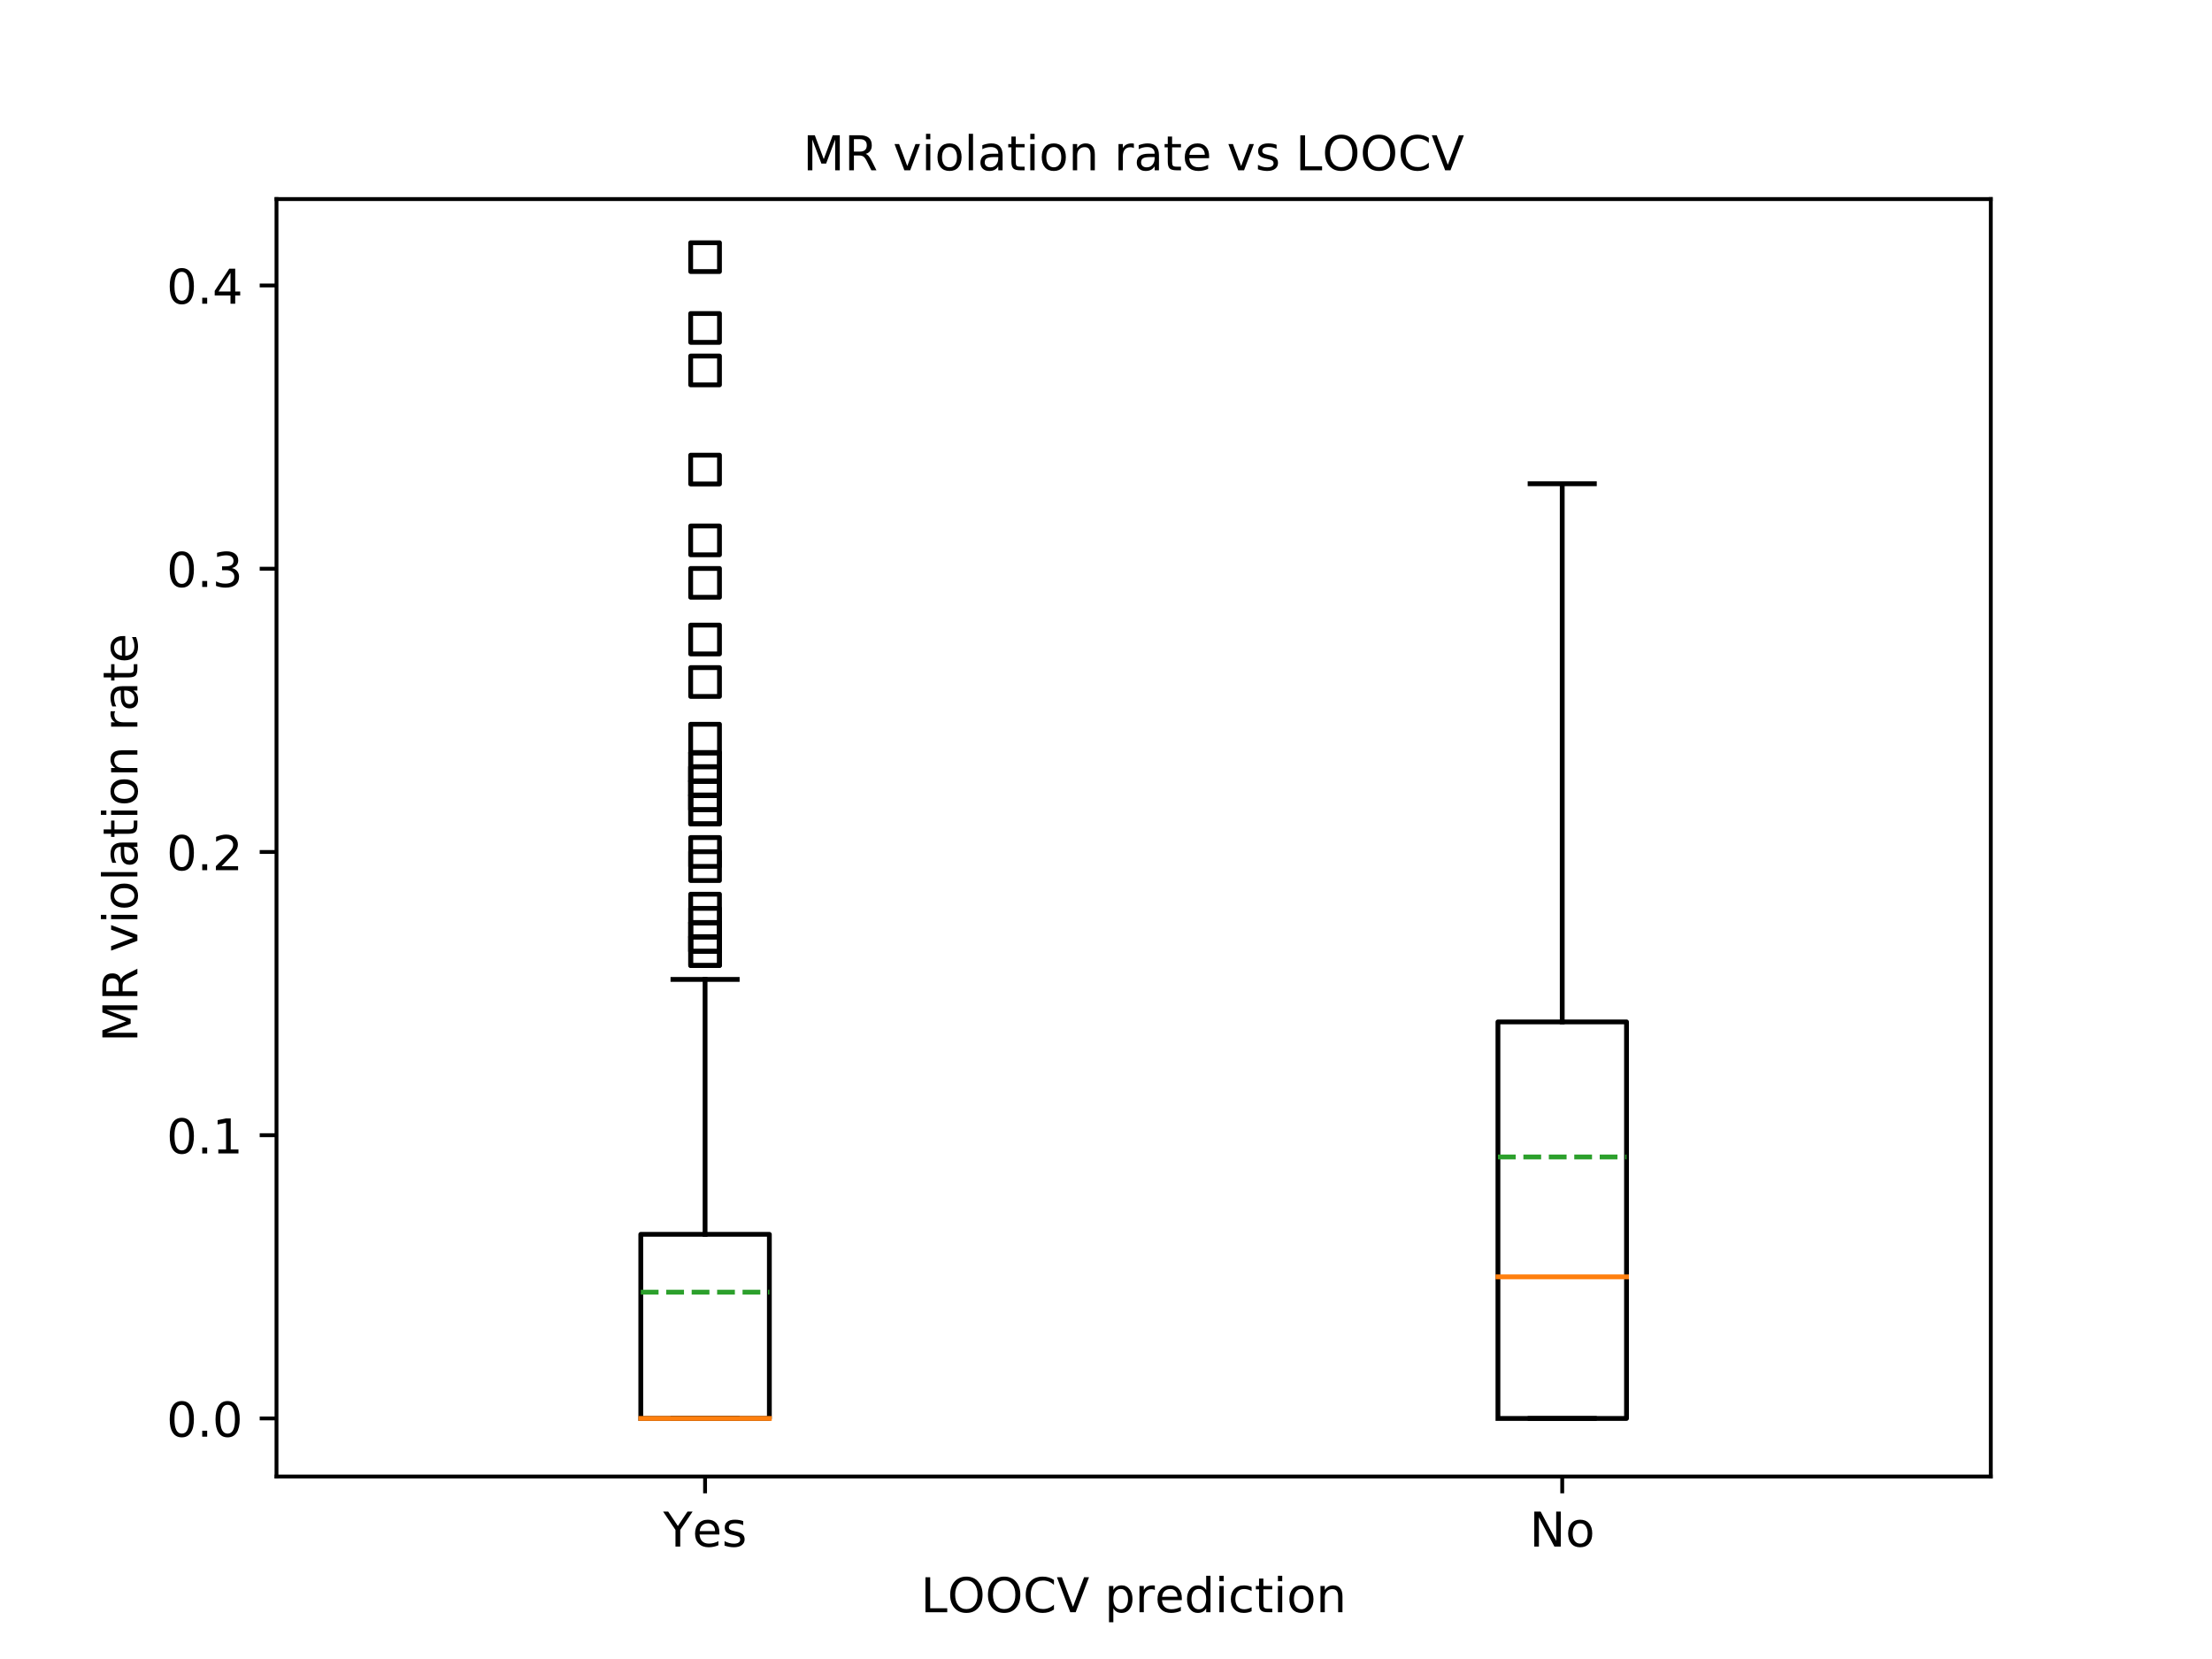 <?xml version="1.0" encoding="utf-8" standalone="no"?>
<!DOCTYPE svg PUBLIC "-//W3C//DTD SVG 1.1//EN"
  "http://www.w3.org/Graphics/SVG/1.1/DTD/svg11.dtd">
<!-- Created with matplotlib (https://matplotlib.org/) -->
<svg height="345.6pt" version="1.1" viewBox="0 0 460.8 345.6" width="460.8pt" xmlns="http://www.w3.org/2000/svg" xmlns:xlink="http://www.w3.org/1999/xlink">
 <defs>
  <style type="text/css">
*{stroke-linecap:butt;stroke-linejoin:round;}
  </style>
 </defs>
 <g id="figure_1">
  <g id="patch_1">
   <path d="M 0 345.6 
L 460.8 345.6 
L 460.8 0 
L 0 0 
z
" style="fill:#ffffff;"/>
  </g>
  <g id="axes_1">
   <g id="patch_2">
    <path d="M 57.6 307.584 
L 414.72 307.584 
L 414.72 41.472 
L 57.6 41.472 
z
" style="fill:#ffffff;"/>
   </g>
   <g id="matplotlib.axis_1">
    <g id="xtick_1">
     <g id="line2d_1">
      <defs>
       <path d="M 0 0 
L 0 3.5 
" id="m1ec684ed6d" style="stroke:#000000;stroke-width:0.8;"/>
      </defs>
      <g>
       <use style="stroke:#000000;stroke-width:0.8;" x="146.88" xlink:href="#m1ec684ed6d" y="307.584"/>
      </g>
     </g>
     <g id="text_1">
      <!-- Yes -->
      <defs>
       <path d="M -0.203 72.906 
L 10.406 72.906 
L 30.609 42.922 
L 50.688 72.906 
L 61.281 72.906 
L 35.5 34.719 
L 35.5 0 
L 25.594 0 
L 25.594 34.719 
z
" id="DejaVuSans-89"/>
       <path d="M 56.203 29.594 
L 56.203 25.203 
L 14.891 25.203 
Q 15.484 15.922 20.484 11.062 
Q 25.484 6.203 34.422 6.203 
Q 39.594 6.203 44.453 7.469 
Q 49.312 8.734 54.109 11.281 
L 54.109 2.781 
Q 49.266 0.734 44.188 -0.344 
Q 39.109 -1.422 33.891 -1.422 
Q 20.797 -1.422 13.156 6.188 
Q 5.516 13.812 5.516 26.812 
Q 5.516 40.234 12.766 48.109 
Q 20.016 56 32.328 56 
Q 43.359 56 49.781 48.891 
Q 56.203 41.797 56.203 29.594 
z
M 47.219 32.234 
Q 47.125 39.594 43.094 43.984 
Q 39.062 48.391 32.422 48.391 
Q 24.906 48.391 20.391 44.141 
Q 15.875 39.891 15.188 32.172 
z
" id="DejaVuSans-101"/>
       <path d="M 44.281 53.078 
L 44.281 44.578 
Q 40.484 46.531 36.375 47.5 
Q 32.281 48.484 27.875 48.484 
Q 21.188 48.484 17.844 46.438 
Q 14.5 44.391 14.5 40.281 
Q 14.5 37.156 16.891 35.375 
Q 19.281 33.594 26.516 31.984 
L 29.594 31.297 
Q 39.156 29.25 43.188 25.516 
Q 47.219 21.781 47.219 15.094 
Q 47.219 7.469 41.188 3.016 
Q 35.156 -1.422 24.609 -1.422 
Q 20.219 -1.422 15.453 -0.562 
Q 10.688 0.297 5.422 2 
L 5.422 11.281 
Q 10.406 8.688 15.234 7.391 
Q 20.062 6.109 24.812 6.109 
Q 31.156 6.109 34.562 8.281 
Q 37.984 10.453 37.984 14.406 
Q 37.984 18.062 35.516 20.016 
Q 33.062 21.969 24.703 23.781 
L 21.578 24.516 
Q 13.234 26.266 9.516 29.906 
Q 5.812 33.547 5.812 39.891 
Q 5.812 47.609 11.281 51.797 
Q 16.75 56 26.812 56 
Q 31.781 56 36.172 55.266 
Q 40.578 54.547 44.281 53.078 
z
" id="DejaVuSans-115"/>
      </defs>
      <g transform="translate(138.155 322.182)scale(0.1 -0.1)">
       <use xlink:href="#DejaVuSans-89"/>
       <use x="60.881" xlink:href="#DejaVuSans-101"/>
       <use x="122.404" xlink:href="#DejaVuSans-115"/>
      </g>
     </g>
    </g>
    <g id="xtick_2">
     <g id="line2d_2">
      <g>
       <use style="stroke:#000000;stroke-width:0.8;" x="325.44" xlink:href="#m1ec684ed6d" y="307.584"/>
      </g>
     </g>
     <g id="text_2">
      <!-- No -->
      <defs>
       <path d="M 9.812 72.906 
L 23.094 72.906 
L 55.422 11.922 
L 55.422 72.906 
L 64.984 72.906 
L 64.984 0 
L 51.703 0 
L 19.391 60.984 
L 19.391 0 
L 9.812 0 
z
" id="DejaVuSans-78"/>
       <path d="M 30.609 48.391 
Q 23.391 48.391 19.188 42.75 
Q 14.984 37.109 14.984 27.297 
Q 14.984 17.484 19.156 11.844 
Q 23.344 6.203 30.609 6.203 
Q 37.797 6.203 41.984 11.859 
Q 46.188 17.531 46.188 27.297 
Q 46.188 37.016 41.984 42.703 
Q 37.797 48.391 30.609 48.391 
z
M 30.609 56 
Q 42.328 56 49.016 48.375 
Q 55.719 40.766 55.719 27.297 
Q 55.719 13.875 49.016 6.219 
Q 42.328 -1.422 30.609 -1.422 
Q 18.844 -1.422 12.172 6.219 
Q 5.516 13.875 5.516 27.297 
Q 5.516 40.766 12.172 48.375 
Q 18.844 56 30.609 56 
z
" id="DejaVuSans-111"/>
      </defs>
      <g transform="translate(318.64 322.182)scale(0.1 -0.1)">
       <use xlink:href="#DejaVuSans-78"/>
       <use x="74.805" xlink:href="#DejaVuSans-111"/>
      </g>
     </g>
    </g>
    <g id="text_3">
     <!-- LOOCV prediction -->
     <defs>
      <path d="M 9.812 72.906 
L 19.672 72.906 
L 19.672 8.297 
L 55.172 8.297 
L 55.172 0 
L 9.812 0 
z
" id="DejaVuSans-76"/>
      <path d="M 39.406 66.219 
Q 28.656 66.219 22.328 58.203 
Q 16.016 50.203 16.016 36.375 
Q 16.016 22.609 22.328 14.594 
Q 28.656 6.594 39.406 6.594 
Q 50.141 6.594 56.422 14.594 
Q 62.703 22.609 62.703 36.375 
Q 62.703 50.203 56.422 58.203 
Q 50.141 66.219 39.406 66.219 
z
M 39.406 74.219 
Q 54.734 74.219 63.906 63.938 
Q 73.094 53.656 73.094 36.375 
Q 73.094 19.141 63.906 8.859 
Q 54.734 -1.422 39.406 -1.422 
Q 24.031 -1.422 14.812 8.828 
Q 5.609 19.094 5.609 36.375 
Q 5.609 53.656 14.812 63.938 
Q 24.031 74.219 39.406 74.219 
z
" id="DejaVuSans-79"/>
      <path d="M 64.406 67.281 
L 64.406 56.891 
Q 59.422 61.531 53.781 63.812 
Q 48.141 66.109 41.797 66.109 
Q 29.297 66.109 22.656 58.469 
Q 16.016 50.828 16.016 36.375 
Q 16.016 21.969 22.656 14.328 
Q 29.297 6.688 41.797 6.688 
Q 48.141 6.688 53.781 8.984 
Q 59.422 11.281 64.406 15.922 
L 64.406 5.609 
Q 59.234 2.094 53.438 0.328 
Q 47.656 -1.422 41.219 -1.422 
Q 24.656 -1.422 15.125 8.703 
Q 5.609 18.844 5.609 36.375 
Q 5.609 53.953 15.125 64.078 
Q 24.656 74.219 41.219 74.219 
Q 47.75 74.219 53.531 72.484 
Q 59.328 70.75 64.406 67.281 
z
" id="DejaVuSans-67"/>
      <path d="M 28.609 0 
L 0.781 72.906 
L 11.078 72.906 
L 34.188 11.531 
L 57.328 72.906 
L 67.578 72.906 
L 39.797 0 
z
" id="DejaVuSans-86"/>
      <path id="DejaVuSans-32"/>
      <path d="M 18.109 8.203 
L 18.109 -20.797 
L 9.078 -20.797 
L 9.078 54.688 
L 18.109 54.688 
L 18.109 46.391 
Q 20.953 51.266 25.266 53.625 
Q 29.594 56 35.594 56 
Q 45.562 56 51.781 48.094 
Q 58.016 40.188 58.016 27.297 
Q 58.016 14.406 51.781 6.484 
Q 45.562 -1.422 35.594 -1.422 
Q 29.594 -1.422 25.266 0.953 
Q 20.953 3.328 18.109 8.203 
z
M 48.688 27.297 
Q 48.688 37.203 44.609 42.844 
Q 40.531 48.484 33.406 48.484 
Q 26.266 48.484 22.188 42.844 
Q 18.109 37.203 18.109 27.297 
Q 18.109 17.391 22.188 11.75 
Q 26.266 6.109 33.406 6.109 
Q 40.531 6.109 44.609 11.75 
Q 48.688 17.391 48.688 27.297 
z
" id="DejaVuSans-112"/>
      <path d="M 41.109 46.297 
Q 39.594 47.172 37.812 47.578 
Q 36.031 48 33.891 48 
Q 26.266 48 22.188 43.047 
Q 18.109 38.094 18.109 28.812 
L 18.109 0 
L 9.078 0 
L 9.078 54.688 
L 18.109 54.688 
L 18.109 46.188 
Q 20.953 51.172 25.484 53.578 
Q 30.031 56 36.531 56 
Q 37.453 56 38.578 55.875 
Q 39.703 55.766 41.062 55.516 
z
" id="DejaVuSans-114"/>
      <path d="M 45.406 46.391 
L 45.406 75.984 
L 54.391 75.984 
L 54.391 0 
L 45.406 0 
L 45.406 8.203 
Q 42.578 3.328 38.25 0.953 
Q 33.938 -1.422 27.875 -1.422 
Q 17.969 -1.422 11.734 6.484 
Q 5.516 14.406 5.516 27.297 
Q 5.516 40.188 11.734 48.094 
Q 17.969 56 27.875 56 
Q 33.938 56 38.25 53.625 
Q 42.578 51.266 45.406 46.391 
z
M 14.797 27.297 
Q 14.797 17.391 18.875 11.75 
Q 22.953 6.109 30.078 6.109 
Q 37.203 6.109 41.297 11.75 
Q 45.406 17.391 45.406 27.297 
Q 45.406 37.203 41.297 42.844 
Q 37.203 48.484 30.078 48.484 
Q 22.953 48.484 18.875 42.844 
Q 14.797 37.203 14.797 27.297 
z
" id="DejaVuSans-100"/>
      <path d="M 9.422 54.688 
L 18.406 54.688 
L 18.406 0 
L 9.422 0 
z
M 9.422 75.984 
L 18.406 75.984 
L 18.406 64.594 
L 9.422 64.594 
z
" id="DejaVuSans-105"/>
      <path d="M 48.781 52.594 
L 48.781 44.188 
Q 44.969 46.297 41.141 47.344 
Q 37.312 48.391 33.406 48.391 
Q 24.656 48.391 19.812 42.844 
Q 14.984 37.312 14.984 27.297 
Q 14.984 17.281 19.812 11.734 
Q 24.656 6.203 33.406 6.203 
Q 37.312 6.203 41.141 7.25 
Q 44.969 8.297 48.781 10.406 
L 48.781 2.094 
Q 45.016 0.344 40.984 -0.531 
Q 36.969 -1.422 32.422 -1.422 
Q 20.062 -1.422 12.781 6.344 
Q 5.516 14.109 5.516 27.297 
Q 5.516 40.672 12.859 48.328 
Q 20.219 56 33.016 56 
Q 37.156 56 41.109 55.141 
Q 45.062 54.297 48.781 52.594 
z
" id="DejaVuSans-99"/>
      <path d="M 18.312 70.219 
L 18.312 54.688 
L 36.812 54.688 
L 36.812 47.703 
L 18.312 47.703 
L 18.312 18.016 
Q 18.312 11.328 20.141 9.422 
Q 21.969 7.516 27.594 7.516 
L 36.812 7.516 
L 36.812 0 
L 27.594 0 
Q 17.188 0 13.234 3.875 
Q 9.281 7.766 9.281 18.016 
L 9.281 47.703 
L 2.688 47.703 
L 2.688 54.688 
L 9.281 54.688 
L 9.281 70.219 
z
" id="DejaVuSans-116"/>
      <path d="M 54.891 33.016 
L 54.891 0 
L 45.906 0 
L 45.906 32.719 
Q 45.906 40.484 42.875 44.328 
Q 39.844 48.188 33.797 48.188 
Q 26.516 48.188 22.312 43.547 
Q 18.109 38.922 18.109 30.906 
L 18.109 0 
L 9.078 0 
L 9.078 54.688 
L 18.109 54.688 
L 18.109 46.188 
Q 21.344 51.125 25.703 53.562 
Q 30.078 56 35.797 56 
Q 45.219 56 50.047 50.172 
Q 54.891 44.344 54.891 33.016 
z
" id="DejaVuSans-110"/>
     </defs>
     <g transform="translate(191.809 335.861)scale(0.1 -0.1)">
      <use xlink:href="#DejaVuSans-76"/>
      <use x="55.666" xlink:href="#DejaVuSans-79"/>
      <use x="134.377" xlink:href="#DejaVuSans-79"/>
      <use x="213.088" xlink:href="#DejaVuSans-67"/>
      <use x="282.912" xlink:href="#DejaVuSans-86"/>
      <use x="351.32" xlink:href="#DejaVuSans-32"/>
      <use x="383.107" xlink:href="#DejaVuSans-112"/>
      <use x="446.584" xlink:href="#DejaVuSans-114"/>
      <use x="487.666" xlink:href="#DejaVuSans-101"/>
      <use x="549.189" xlink:href="#DejaVuSans-100"/>
      <use x="612.666" xlink:href="#DejaVuSans-105"/>
      <use x="640.449" xlink:href="#DejaVuSans-99"/>
      <use x="695.43" xlink:href="#DejaVuSans-116"/>
      <use x="734.639" xlink:href="#DejaVuSans-105"/>
      <use x="762.422" xlink:href="#DejaVuSans-111"/>
      <use x="823.604" xlink:href="#DejaVuSans-110"/>
     </g>
    </g>
   </g>
   <g id="matplotlib.axis_2">
    <g id="ytick_1">
     <g id="line2d_3">
      <defs>
       <path d="M 0 0 
L -3.5 0 
" id="mee41c56d0e" style="stroke:#000000;stroke-width:0.8;"/>
      </defs>
      <g>
       <use style="stroke:#000000;stroke-width:0.8;" x="57.6" xlink:href="#mee41c56d0e" y="295.488"/>
      </g>
     </g>
     <g id="text_4">
      <!-- 0.0 -->
      <defs>
       <path d="M 31.781 66.406 
Q 24.172 66.406 20.328 58.906 
Q 16.5 51.422 16.5 36.375 
Q 16.5 21.391 20.328 13.891 
Q 24.172 6.391 31.781 6.391 
Q 39.453 6.391 43.281 13.891 
Q 47.125 21.391 47.125 36.375 
Q 47.125 51.422 43.281 58.906 
Q 39.453 66.406 31.781 66.406 
z
M 31.781 74.219 
Q 44.047 74.219 50.516 64.516 
Q 56.984 54.828 56.984 36.375 
Q 56.984 17.969 50.516 8.266 
Q 44.047 -1.422 31.781 -1.422 
Q 19.531 -1.422 13.062 8.266 
Q 6.594 17.969 6.594 36.375 
Q 6.594 54.828 13.062 64.516 
Q 19.531 74.219 31.781 74.219 
z
" id="DejaVuSans-48"/>
       <path d="M 10.688 12.406 
L 21 12.406 
L 21 0 
L 10.688 0 
z
" id="DejaVuSans-46"/>
      </defs>
      <g transform="translate(34.697 299.287)scale(0.1 -0.1)">
       <use xlink:href="#DejaVuSans-48"/>
       <use x="63.623" xlink:href="#DejaVuSans-46"/>
       <use x="95.41" xlink:href="#DejaVuSans-48"/>
      </g>
     </g>
    </g>
    <g id="ytick_2">
     <g id="line2d_4">
      <g>
       <use style="stroke:#000000;stroke-width:0.8;" x="57.6" xlink:href="#mee41c56d0e" y="236.483"/>
      </g>
     </g>
     <g id="text_5">
      <!-- 0.1 -->
      <defs>
       <path d="M 12.406 8.297 
L 28.516 8.297 
L 28.516 63.922 
L 10.984 60.406 
L 10.984 69.391 
L 28.422 72.906 
L 38.281 72.906 
L 38.281 8.297 
L 54.391 8.297 
L 54.391 0 
L 12.406 0 
z
" id="DejaVuSans-49"/>
      </defs>
      <g transform="translate(34.697 240.282)scale(0.1 -0.1)">
       <use xlink:href="#DejaVuSans-48"/>
       <use x="63.623" xlink:href="#DejaVuSans-46"/>
       <use x="95.41" xlink:href="#DejaVuSans-49"/>
      </g>
     </g>
    </g>
    <g id="ytick_3">
     <g id="line2d_5">
      <g>
       <use style="stroke:#000000;stroke-width:0.8;" x="57.6" xlink:href="#mee41c56d0e" y="177.478"/>
      </g>
     </g>
     <g id="text_6">
      <!-- 0.2 -->
      <defs>
       <path d="M 19.188 8.297 
L 53.609 8.297 
L 53.609 0 
L 7.328 0 
L 7.328 8.297 
Q 12.938 14.109 22.625 23.891 
Q 32.328 33.688 34.812 36.531 
Q 39.547 41.844 41.422 45.531 
Q 43.312 49.219 43.312 52.781 
Q 43.312 58.594 39.234 62.25 
Q 35.156 65.922 28.609 65.922 
Q 23.969 65.922 18.812 64.312 
Q 13.672 62.703 7.812 59.422 
L 7.812 69.391 
Q 13.766 71.781 18.938 73 
Q 24.125 74.219 28.422 74.219 
Q 39.75 74.219 46.484 68.547 
Q 53.219 62.891 53.219 53.422 
Q 53.219 48.922 51.531 44.891 
Q 49.859 40.875 45.406 35.406 
Q 44.188 33.984 37.641 27.219 
Q 31.109 20.453 19.188 8.297 
z
" id="DejaVuSans-50"/>
      </defs>
      <g transform="translate(34.697 181.277)scale(0.1 -0.1)">
       <use xlink:href="#DejaVuSans-48"/>
       <use x="63.623" xlink:href="#DejaVuSans-46"/>
       <use x="95.41" xlink:href="#DejaVuSans-50"/>
      </g>
     </g>
    </g>
    <g id="ytick_4">
     <g id="line2d_6">
      <g>
       <use style="stroke:#000000;stroke-width:0.8;" x="57.6" xlink:href="#mee41c56d0e" y="118.473"/>
      </g>
     </g>
     <g id="text_7">
      <!-- 0.3 -->
      <defs>
       <path d="M 40.578 39.312 
Q 47.656 37.797 51.625 33 
Q 55.609 28.219 55.609 21.188 
Q 55.609 10.406 48.188 4.484 
Q 40.766 -1.422 27.094 -1.422 
Q 22.516 -1.422 17.656 -0.516 
Q 12.797 0.391 7.625 2.203 
L 7.625 11.719 
Q 11.719 9.328 16.594 8.109 
Q 21.484 6.891 26.812 6.891 
Q 36.078 6.891 40.938 10.547 
Q 45.797 14.203 45.797 21.188 
Q 45.797 27.641 41.281 31.266 
Q 36.766 34.906 28.719 34.906 
L 20.219 34.906 
L 20.219 43.016 
L 29.109 43.016 
Q 36.375 43.016 40.234 45.922 
Q 44.094 48.828 44.094 54.297 
Q 44.094 59.906 40.109 62.906 
Q 36.141 65.922 28.719 65.922 
Q 24.656 65.922 20.016 65.031 
Q 15.375 64.156 9.812 62.312 
L 9.812 71.094 
Q 15.438 72.656 20.344 73.438 
Q 25.25 74.219 29.594 74.219 
Q 40.828 74.219 47.359 69.109 
Q 53.906 64.016 53.906 55.328 
Q 53.906 49.266 50.438 45.094 
Q 46.969 40.922 40.578 39.312 
z
" id="DejaVuSans-51"/>
      </defs>
      <g transform="translate(34.697 122.273)scale(0.1 -0.1)">
       <use xlink:href="#DejaVuSans-48"/>
       <use x="63.623" xlink:href="#DejaVuSans-46"/>
       <use x="95.41" xlink:href="#DejaVuSans-51"/>
      </g>
     </g>
    </g>
    <g id="ytick_5">
     <g id="line2d_7">
      <g>
       <use style="stroke:#000000;stroke-width:0.8;" x="57.6" xlink:href="#mee41c56d0e" y="59.468"/>
      </g>
     </g>
     <g id="text_8">
      <!-- 0.4 -->
      <defs>
       <path d="M 37.797 64.312 
L 12.891 25.391 
L 37.797 25.391 
z
M 35.203 72.906 
L 47.609 72.906 
L 47.609 25.391 
L 58.016 25.391 
L 58.016 17.188 
L 47.609 17.188 
L 47.609 0 
L 37.797 0 
L 37.797 17.188 
L 4.891 17.188 
L 4.891 26.703 
z
" id="DejaVuSans-52"/>
      </defs>
      <g transform="translate(34.697 63.268)scale(0.1 -0.1)">
       <use xlink:href="#DejaVuSans-48"/>
       <use x="63.623" xlink:href="#DejaVuSans-46"/>
       <use x="95.41" xlink:href="#DejaVuSans-52"/>
      </g>
     </g>
    </g>
    <g id="text_9">
     <!-- MR violation rate -->
     <defs>
      <path d="M 9.812 72.906 
L 24.516 72.906 
L 43.109 23.297 
L 61.812 72.906 
L 76.516 72.906 
L 76.516 0 
L 66.891 0 
L 66.891 64.016 
L 48.094 14.016 
L 38.188 14.016 
L 19.391 64.016 
L 19.391 0 
L 9.812 0 
z
" id="DejaVuSans-77"/>
      <path d="M 44.391 34.188 
Q 47.562 33.109 50.562 29.594 
Q 53.562 26.078 56.594 19.922 
L 66.609 0 
L 56 0 
L 46.688 18.703 
Q 43.062 26.031 39.672 28.422 
Q 36.281 30.812 30.422 30.812 
L 19.672 30.812 
L 19.672 0 
L 9.812 0 
L 9.812 72.906 
L 32.078 72.906 
Q 44.578 72.906 50.734 67.672 
Q 56.891 62.453 56.891 51.906 
Q 56.891 45.016 53.688 40.469 
Q 50.484 35.938 44.391 34.188 
z
M 19.672 64.797 
L 19.672 38.922 
L 32.078 38.922 
Q 39.203 38.922 42.844 42.219 
Q 46.484 45.516 46.484 51.906 
Q 46.484 58.297 42.844 61.547 
Q 39.203 64.797 32.078 64.797 
z
" id="DejaVuSans-82"/>
      <path d="M 2.984 54.688 
L 12.5 54.688 
L 29.594 8.797 
L 46.688 54.688 
L 56.203 54.688 
L 35.688 0 
L 23.484 0 
z
" id="DejaVuSans-118"/>
      <path d="M 9.422 75.984 
L 18.406 75.984 
L 18.406 0 
L 9.422 0 
z
" id="DejaVuSans-108"/>
      <path d="M 34.281 27.484 
Q 23.391 27.484 19.188 25 
Q 14.984 22.516 14.984 16.5 
Q 14.984 11.719 18.141 8.906 
Q 21.297 6.109 26.703 6.109 
Q 34.188 6.109 38.703 11.406 
Q 43.219 16.703 43.219 25.484 
L 43.219 27.484 
z
M 52.203 31.203 
L 52.203 0 
L 43.219 0 
L 43.219 8.297 
Q 40.141 3.328 35.547 0.953 
Q 30.953 -1.422 24.312 -1.422 
Q 15.922 -1.422 10.953 3.297 
Q 6 8.016 6 15.922 
Q 6 25.141 12.172 29.828 
Q 18.359 34.516 30.609 34.516 
L 43.219 34.516 
L 43.219 35.406 
Q 43.219 41.609 39.141 45 
Q 35.062 48.391 27.688 48.391 
Q 23 48.391 18.547 47.266 
Q 14.109 46.141 10.016 43.891 
L 10.016 52.203 
Q 14.938 54.109 19.578 55.047 
Q 24.219 56 28.609 56 
Q 40.484 56 46.344 49.844 
Q 52.203 43.703 52.203 31.203 
z
" id="DejaVuSans-97"/>
     </defs>
     <g transform="translate(28.617 217.089)rotate(-90)scale(0.1 -0.1)">
      <use xlink:href="#DejaVuSans-77"/>
      <use x="86.279" xlink:href="#DejaVuSans-82"/>
      <use x="155.762" xlink:href="#DejaVuSans-32"/>
      <use x="187.549" xlink:href="#DejaVuSans-118"/>
      <use x="246.729" xlink:href="#DejaVuSans-105"/>
      <use x="274.512" xlink:href="#DejaVuSans-111"/>
      <use x="335.693" xlink:href="#DejaVuSans-108"/>
      <use x="363.477" xlink:href="#DejaVuSans-97"/>
      <use x="424.756" xlink:href="#DejaVuSans-116"/>
      <use x="463.965" xlink:href="#DejaVuSans-105"/>
      <use x="491.748" xlink:href="#DejaVuSans-111"/>
      <use x="552.93" xlink:href="#DejaVuSans-110"/>
      <use x="616.309" xlink:href="#DejaVuSans-32"/>
      <use x="648.096" xlink:href="#DejaVuSans-114"/>
      <use x="689.209" xlink:href="#DejaVuSans-97"/>
      <use x="750.488" xlink:href="#DejaVuSans-116"/>
      <use x="789.697" xlink:href="#DejaVuSans-101"/>
     </g>
    </g>
   </g>
   <g id="line2d_8">
    <path clip-path="url(#peb9b2bff69)" d="M 133.488 295.488 
L 160.272 295.488 
L 160.272 257.135 
L 133.488 257.135 
L 133.488 295.488 
" style="fill:none;stroke:#000000;stroke-linecap:square;"/>
   </g>
   <g id="line2d_9">
    <path clip-path="url(#peb9b2bff69)" d="M 146.88 295.488 
L 146.88 295.488 
" style="fill:none;stroke:#000000;stroke-linecap:square;"/>
   </g>
   <g id="line2d_10">
    <path clip-path="url(#peb9b2bff69)" d="M 146.88 257.135 
L 146.88 204.03 
" style="fill:none;stroke:#000000;stroke-linecap:square;"/>
   </g>
   <g id="line2d_11">
    <path clip-path="url(#peb9b2bff69)" d="M 140.184 295.488 
L 153.576 295.488 
" style="fill:none;stroke:#000000;stroke-linecap:square;"/>
   </g>
   <g id="line2d_12">
    <path clip-path="url(#peb9b2bff69)" d="M 140.184 204.03 
L 153.576 204.03 
" style="fill:none;stroke:#000000;stroke-linecap:square;"/>
   </g>
   <g id="line2d_13">
    <defs>
     <path d="M -3 3 
L 3 3 
L 3 -3 
L -3 -3 
z
" id="mc6ddfd2869" style="stroke:#000000;stroke-linejoin:miter;"/>
    </defs>
    <g clip-path="url(#peb9b2bff69)">
     <use style="fill-opacity:0;stroke:#000000;stroke-linejoin:miter;" x="146.88" xlink:href="#mc6ddfd2869" y="133.225"/>
     <use style="fill-opacity:0;stroke:#000000;stroke-linejoin:miter;" x="146.88" xlink:href="#mc6ddfd2869" y="153.876"/>
     <use style="fill-opacity:0;stroke:#000000;stroke-linejoin:miter;" x="146.88" xlink:href="#mc6ddfd2869" y="97.822"/>
     <use style="fill-opacity:0;stroke:#000000;stroke-linejoin:miter;" x="146.88" xlink:href="#mc6ddfd2869" y="162.727"/>
     <use style="fill-opacity:0;stroke:#000000;stroke-linejoin:miter;" x="146.88" xlink:href="#mc6ddfd2869" y="189.279"/>
     <use style="fill-opacity:0;stroke:#000000;stroke-linejoin:miter;" x="146.88" xlink:href="#mc6ddfd2869" y="168.628"/>
     <use style="fill-opacity:0;stroke:#000000;stroke-linejoin:miter;" x="146.88" xlink:href="#mc6ddfd2869" y="192.229"/>
     <use style="fill-opacity:0;stroke:#000000;stroke-linejoin:miter;" x="146.88" xlink:href="#mc6ddfd2869" y="195.18"/>
     <use style="fill-opacity:0;stroke:#000000;stroke-linejoin:miter;" x="146.88" xlink:href="#mc6ddfd2869" y="168.628"/>
     <use style="fill-opacity:0;stroke:#000000;stroke-linejoin:miter;" x="146.88" xlink:href="#mc6ddfd2869" y="159.777"/>
     <use style="fill-opacity:0;stroke:#000000;stroke-linejoin:miter;" x="146.88" xlink:href="#mc6ddfd2869" y="53.568"/>
     <use style="fill-opacity:0;stroke:#000000;stroke-linejoin:miter;" x="146.88" xlink:href="#mc6ddfd2869" y="177.478"/>
     <use style="fill-opacity:0;stroke:#000000;stroke-linejoin:miter;" x="146.88" xlink:href="#mc6ddfd2869" y="77.17"/>
     <use style="fill-opacity:0;stroke:#000000;stroke-linejoin:miter;" x="146.88" xlink:href="#mc6ddfd2869" y="159.777"/>
     <use style="fill-opacity:0;stroke:#000000;stroke-linejoin:miter;" x="146.88" xlink:href="#mc6ddfd2869" y="68.319"/>
     <use style="fill-opacity:0;stroke:#000000;stroke-linejoin:miter;" x="146.88" xlink:href="#mc6ddfd2869" y="195.18"/>
     <use style="fill-opacity:0;stroke:#000000;stroke-linejoin:miter;" x="146.88" xlink:href="#mc6ddfd2869" y="198.13"/>
     <use style="fill-opacity:0;stroke:#000000;stroke-linejoin:miter;" x="146.88" xlink:href="#mc6ddfd2869" y="198.13"/>
     <use style="fill-opacity:0;stroke:#000000;stroke-linejoin:miter;" x="146.88" xlink:href="#mc6ddfd2869" y="180.428"/>
     <use style="fill-opacity:0;stroke:#000000;stroke-linejoin:miter;" x="146.88" xlink:href="#mc6ddfd2869" y="142.075"/>
     <use style="fill-opacity:0;stroke:#000000;stroke-linejoin:miter;" x="146.88" xlink:href="#mc6ddfd2869" y="112.573"/>
     <use style="fill-opacity:0;stroke:#000000;stroke-linejoin:miter;" x="146.88" xlink:href="#mc6ddfd2869" y="121.424"/>
     <use style="fill-opacity:0;stroke:#000000;stroke-linejoin:miter;" x="146.88" xlink:href="#mc6ddfd2869" y="165.677"/>
     <use style="fill-opacity:0;stroke:#000000;stroke-linejoin:miter;" x="146.88" xlink:href="#mc6ddfd2869" y="162.727"/>
     <use style="fill-opacity:0;stroke:#000000;stroke-linejoin:miter;" x="146.88" xlink:href="#mc6ddfd2869" y="165.677"/>
    </g>
   </g>
   <g id="line2d_14">
    <path clip-path="url(#peb9b2bff69)" d="M 312.048 295.488 
L 338.832 295.488 
L 338.832 212.881 
L 312.048 212.881 
L 312.048 295.488 
" style="fill:none;stroke:#000000;stroke-linecap:square;"/>
   </g>
   <g id="line2d_15">
    <path clip-path="url(#peb9b2bff69)" d="M 325.44 295.488 
L 325.44 295.488 
" style="fill:none;stroke:#000000;stroke-linecap:square;"/>
   </g>
   <g id="line2d_16">
    <path clip-path="url(#peb9b2bff69)" d="M 325.44 212.881 
L 325.44 100.772 
" style="fill:none;stroke:#000000;stroke-linecap:square;"/>
   </g>
   <g id="line2d_17">
    <path clip-path="url(#peb9b2bff69)" d="M 318.744 295.488 
L 332.136 295.488 
" style="fill:none;stroke:#000000;stroke-linecap:square;"/>
   </g>
   <g id="line2d_18">
    <path clip-path="url(#peb9b2bff69)" d="M 318.744 100.772 
L 332.136 100.772 
" style="fill:none;stroke:#000000;stroke-linecap:square;"/>
   </g>
   <g id="line2d_19"/>
   <g id="line2d_20">
    <path clip-path="url(#peb9b2bff69)" d="M 133.488 295.488 
L 160.272 295.488 
" style="fill:none;stroke:#ff7f0e;stroke-linecap:square;"/>
   </g>
   <g id="line2d_21">
    <path clip-path="url(#peb9b2bff69)" d="M 133.488 269.183 
L 160.272 269.183 
" style="fill:none;stroke:#2ca02c;stroke-dasharray:3.7,1.6;stroke-dashoffset:0;"/>
   </g>
   <g id="line2d_22">
    <path clip-path="url(#peb9b2bff69)" d="M 312.048 265.986 
L 338.832 265.986 
" style="fill:none;stroke:#ff7f0e;stroke-linecap:square;"/>
   </g>
   <g id="line2d_23">
    <path clip-path="url(#peb9b2bff69)" d="M 312.048 241.016 
L 338.832 241.016 
" style="fill:none;stroke:#2ca02c;stroke-dasharray:3.7,1.6;stroke-dashoffset:0;"/>
   </g>
   <g id="patch_3">
    <path d="M 57.6 307.584 
L 57.6 41.472 
" style="fill:none;stroke:#000000;stroke-linecap:square;stroke-linejoin:miter;stroke-width:0.8;"/>
   </g>
   <g id="patch_4">
    <path d="M 414.72 307.584 
L 414.72 41.472 
" style="fill:none;stroke:#000000;stroke-linecap:square;stroke-linejoin:miter;stroke-width:0.8;"/>
   </g>
   <g id="patch_5">
    <path d="M 57.6 307.584 
L 414.72 307.584 
" style="fill:none;stroke:#000000;stroke-linecap:square;stroke-linejoin:miter;stroke-width:0.8;"/>
   </g>
   <g id="patch_6">
    <path d="M 57.6 41.472 
L 414.72 41.472 
" style="fill:none;stroke:#000000;stroke-linecap:square;stroke-linejoin:miter;stroke-width:0.8;"/>
   </g>
   <g id="text_10">
    <!-- MR violation rate vs LOOCV -->
    <g transform="translate(167.29 35.472)scale(0.1 -0.1)">
     <use xlink:href="#DejaVuSans-77"/>
     <use x="86.279" xlink:href="#DejaVuSans-82"/>
     <use x="155.762" xlink:href="#DejaVuSans-32"/>
     <use x="187.549" xlink:href="#DejaVuSans-118"/>
     <use x="246.729" xlink:href="#DejaVuSans-105"/>
     <use x="274.512" xlink:href="#DejaVuSans-111"/>
     <use x="335.693" xlink:href="#DejaVuSans-108"/>
     <use x="363.477" xlink:href="#DejaVuSans-97"/>
     <use x="424.756" xlink:href="#DejaVuSans-116"/>
     <use x="463.965" xlink:href="#DejaVuSans-105"/>
     <use x="491.748" xlink:href="#DejaVuSans-111"/>
     <use x="552.93" xlink:href="#DejaVuSans-110"/>
     <use x="616.309" xlink:href="#DejaVuSans-32"/>
     <use x="648.096" xlink:href="#DejaVuSans-114"/>
     <use x="689.209" xlink:href="#DejaVuSans-97"/>
     <use x="750.488" xlink:href="#DejaVuSans-116"/>
     <use x="789.697" xlink:href="#DejaVuSans-101"/>
     <use x="851.221" xlink:href="#DejaVuSans-32"/>
     <use x="883.008" xlink:href="#DejaVuSans-118"/>
     <use x="942.188" xlink:href="#DejaVuSans-115"/>
     <use x="994.287" xlink:href="#DejaVuSans-32"/>
     <use x="1026.074" xlink:href="#DejaVuSans-76"/>
     <use x="1081.74" xlink:href="#DejaVuSans-79"/>
     <use x="1160.451" xlink:href="#DejaVuSans-79"/>
     <use x="1239.162" xlink:href="#DejaVuSans-67"/>
     <use x="1308.986" xlink:href="#DejaVuSans-86"/>
    </g>
   </g>
  </g>
 </g>
 <defs>
  <clipPath id="peb9b2bff69">
   <rect height="266.112" width="357.12" x="57.6" y="41.472"/>
  </clipPath>
 </defs>
</svg>
